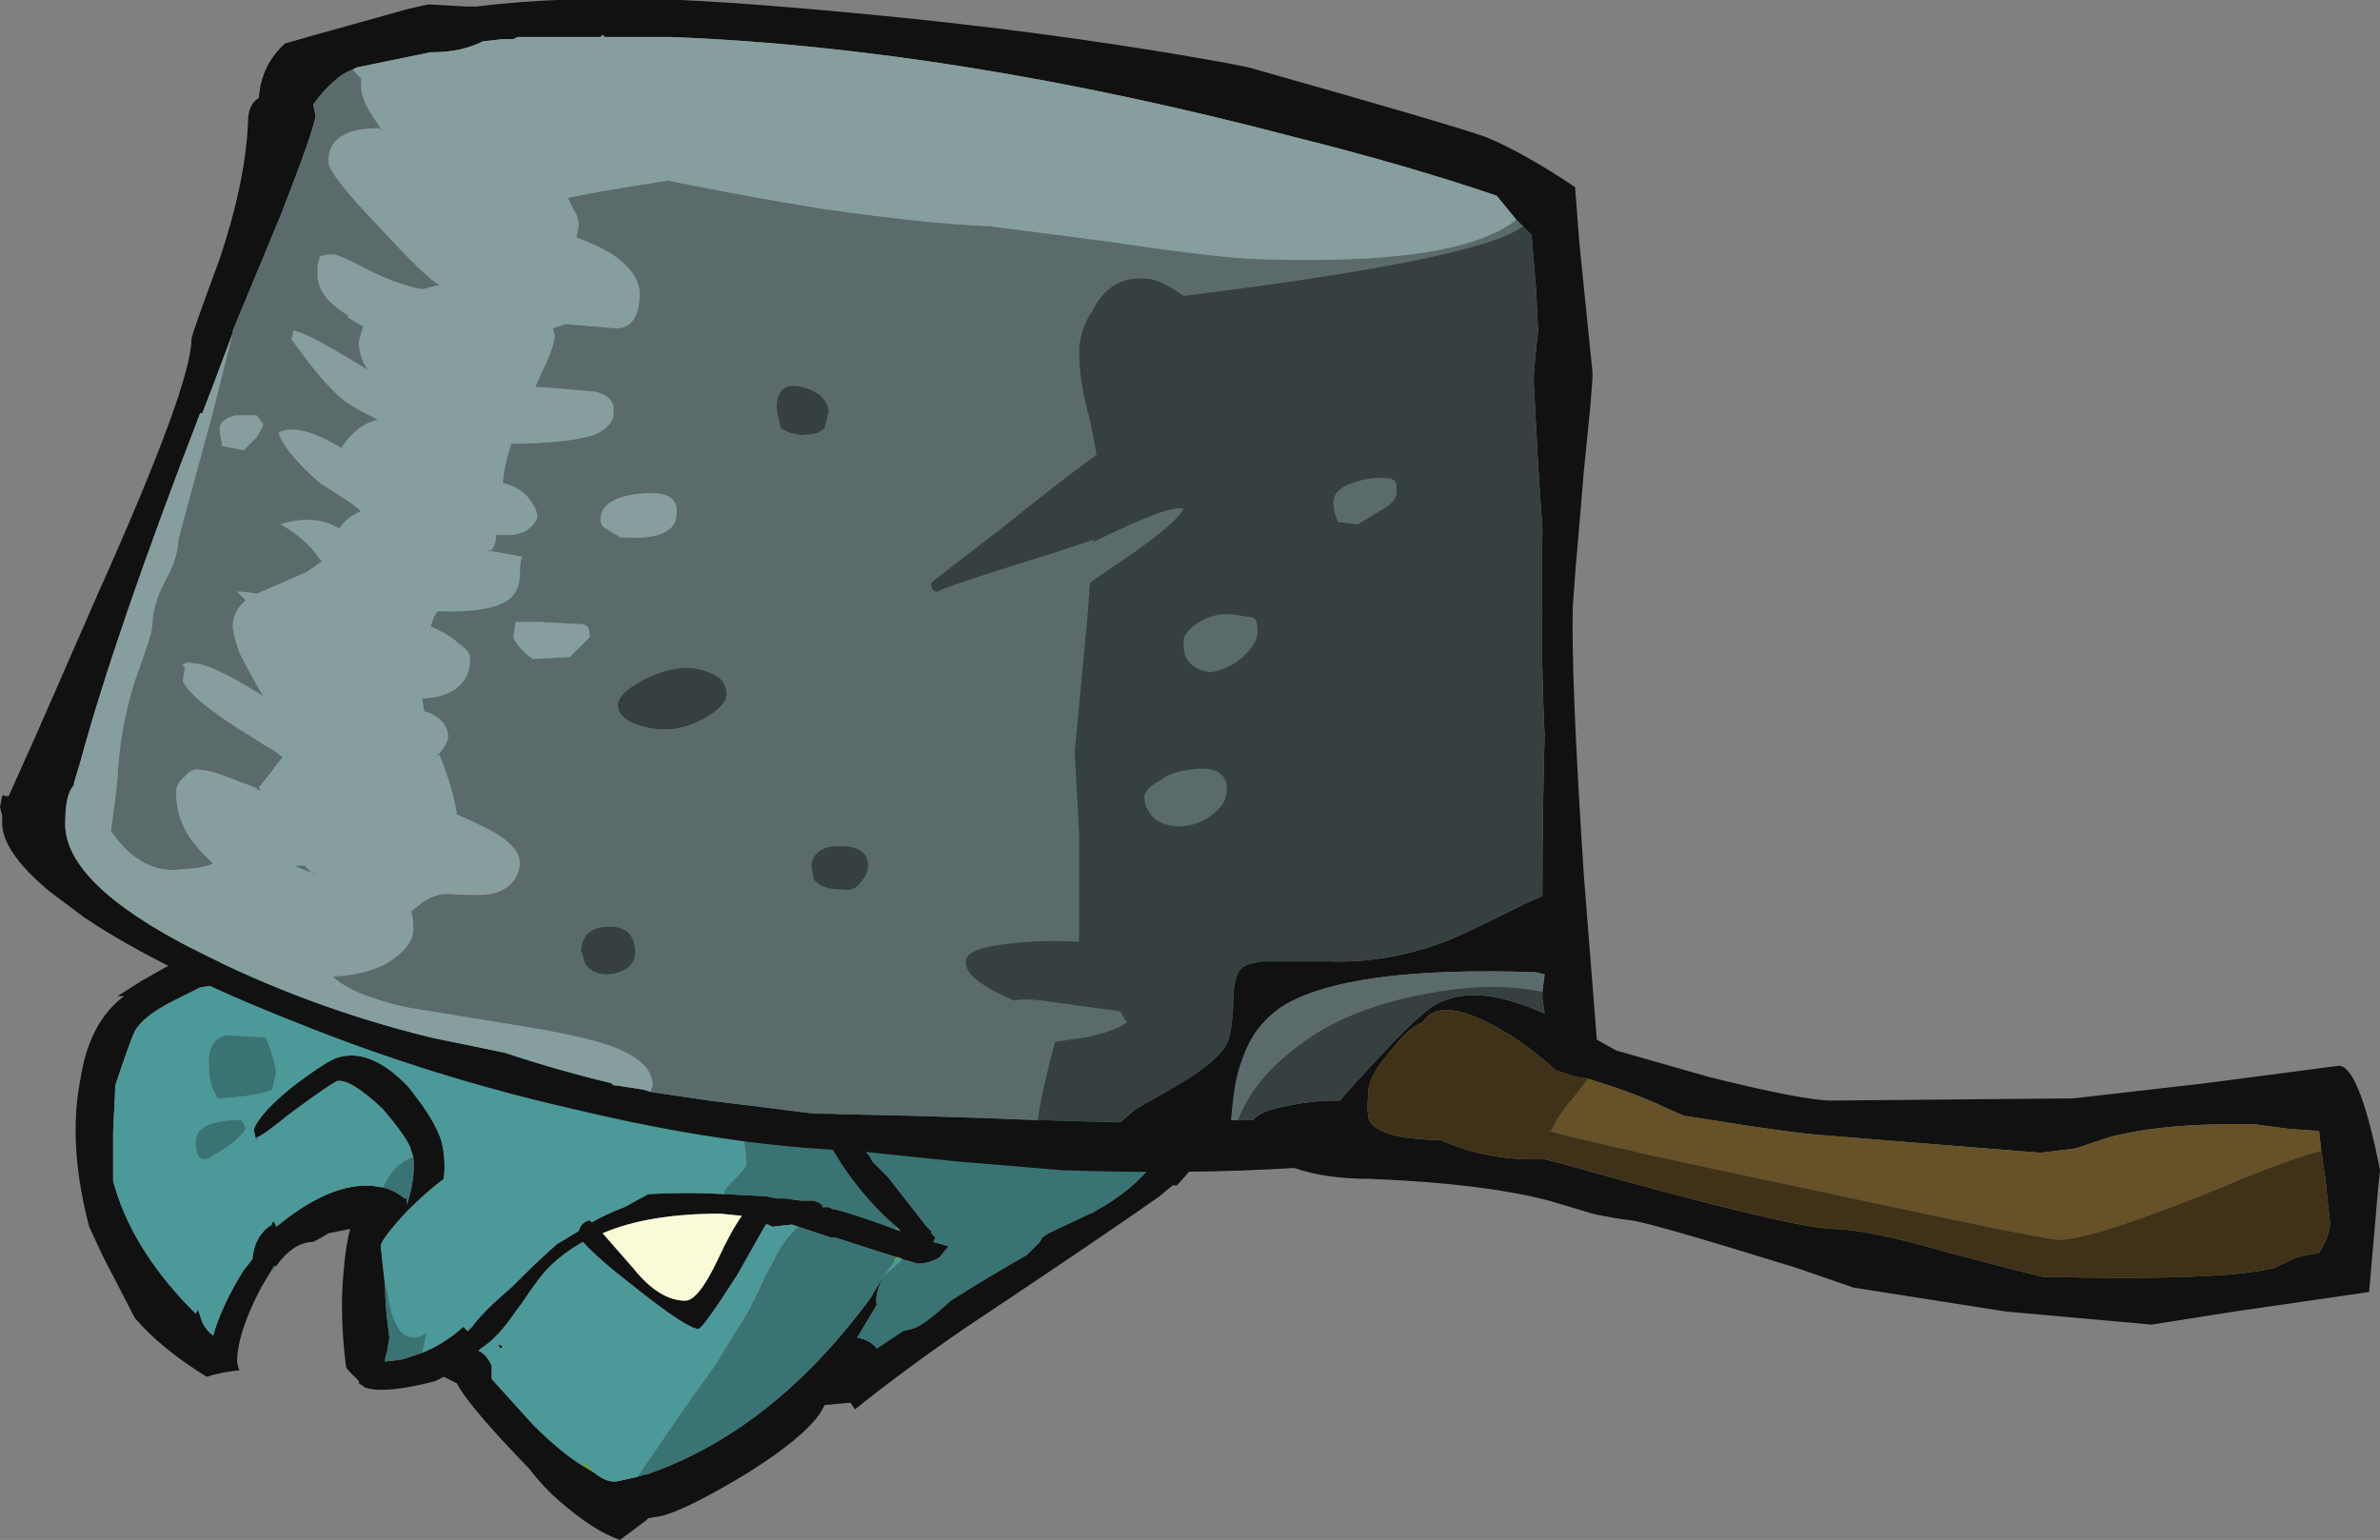 <?xml version="1.0" encoding="UTF-8" standalone="no"?>
<svg xmlns:ffdec="https://www.free-decompiler.com/flash" xmlns:xlink="http://www.w3.org/1999/xlink" ffdec:objectType="frame" height="247.8px" width="382.9px" xmlns="http://www.w3.org/2000/svg">
  <rect width="100%" height="100%" fill="#808080" stroke="none"/>
  <g transform="matrix(1.0, 0.0, 0.0, 1.0, -87.15, 79.45)">
    <use ffdec:characterId="548" height="35.4" transform="matrix(7.0, 0.0, 0.0, 7.0, 87.15, -79.45)" width="54.7" xlink:href="#shape0"/>
  </g>
  <defs>
    <g id="shape0" transform="matrix(1.0, 0.0, 0.0, 1.0, -12.45, 11.35)">
      <path d="M41.65 7.45 L41.75 8.6 41.65 7.45 M41.75 8.65 L41.8 9.25 41.75 8.65 M41.95 11.05 L41.15 12.65 Q41.2 14.05 39.5 15.9 L39.4 15.9 39.1 16.15 Q37.9 17.0 34.6 19.2 33.15 20.2 32.1 21.05 L32.0 20.9 31.95 20.9 31.4 20.95 Q31.15 21.55 29.65 22.5 28.25 23.35 27.65 23.5 L27.35 23.55 27.3 23.6 26.7 24.05 Q26.1 23.85 25.3 23.15 24.95 22.85 24.6 22.4 23.2 20.95 22.95 20.45 L22.65 20.3 22.45 20.4 Q21.3 20.7 20.85 20.55 L20.7 20.45 20.7 20.4 20.5 20.2 Q20.4 20.1 20.4 20.05 20.25 18.85 20.35 17.85 20.4 17.25 20.5 16.9 L20.0 17.0 Q19.85 17.1 19.65 17.2 19.2 17.2 18.8 17.75 L18.75 17.75 18.6 18.0 18.45 18.25 Q17.9 19.3 17.9 19.95 17.9 20.0 17.95 20.15 17.5 20.2 17.2 20.3 16.15 19.65 15.55 18.95 L14.8 17.5 14.5 16.85 Q14.0 14.95 14.3 13.45 14.5 12.15 15.3 11.55 L15.15 11.55 15.7 11.2 16.85 10.55 19.9 2.2 17.35 11.3 17.05 11.35 16.45 11.65 Q15.75 12.0 15.55 12.35 15.45 12.55 15.1 13.6 15.1 13.7 15.05 14.65 L15.05 14.7 Q15.05 15.65 15.05 15.8 15.45 17.3 16.8 18.7 L16.95 18.85 17.0 18.75 17.1 19.05 Q17.2 19.25 17.35 19.35 17.55 18.65 18.05 17.85 L18.25 17.6 Q18.3 17.05 18.7 16.8 L18.7 16.75 Q18.75 16.7 18.8 16.85 20.2 15.7 21.25 15.95 21.5 16.0 21.75 16.2 L21.8 16.2 21.8 16.35 Q22.0 15.75 21.95 15.25 L21.9 15.1 Q21.85 14.85 21.25 14.15 L21.2 14.1 Q20.5 13.45 20.2 13.5 20.0 13.6 19.25 14.15 L19.05 14.3 Q18.5 14.75 18.35 14.8 18.35 14.95 18.3 14.7 18.25 14.6 18.4 14.4 18.6 14.1 19.15 13.65 20.0 13.0 20.25 12.95 21.0 12.75 21.85 13.65 L22.15 14.05 Q22.5 14.55 22.6 14.9 22.7 15.3 22.65 15.75 22.25 16.05 21.8 16.5 21.2 17.15 21.2 17.3 L21.3 18.2 Q21.3 18.7 21.4 19.4 L21.35 19.7 21.3 19.9 21.3 19.95 21.7 19.9 22.15 19.75 Q22.65 19.55 23.1 19.15 L23.2 19.25 23.3 19.15 Q23.55 18.8 24.2 18.25 L24.35 18.1 Q24.85 17.6 25.25 17.25 L25.75 16.95 Q25.8 16.75 26.0 16.7 L26.05 16.75 Q26.4 16.55 26.8 16.4 L27.35 16.1 Q28.25 16.05 29.1 16.1 L30.05 16.15 30.3 16.2 30.5 16.2 30.85 16.25 31.15 16.25 Q31.3 16.3 31.35 16.35 L31.35 16.4 31.5 16.4 31.6 16.45 31.65 16.45 Q32.2 16.6 33.0 16.9 L33.15 16.95 33.05 16.85 Q32.4 16.3 31.85 15.5 31.3 14.7 31.1 13.9 L31.1 13.55 32.45 15.25 32.5 15.35 32.85 15.7 33.75 16.85 33.85 16.95 33.85 17.0 33.95 17.1 33.9 17.2 34.25 17.3 34.05 17.55 Q33.8 17.7 33.55 17.7 L33.2 17.6 33.1 17.55 33.05 17.55 31.65 17.1 31.55 17.1 30.8 16.85 30.65 16.8 30.2 16.85 30.1 16.8 30.05 16.8 29.4 17.95 Q28.6 19.2 28.5 19.2 28.25 19.2 27.05 18.25 26.15 17.55 25.85 17.2 25.4 17.45 25.05 17.8 24.85 18.0 24.45 18.6 L24.3 18.8 Q23.9 19.4 23.5 19.65 L23.45 19.7 Q23.65 19.8 23.75 20.05 23.75 20.15 23.75 20.25 L23.75 20.35 24.7 21.4 Q25.35 22.05 25.85 22.35 L26.1 22.5 Q26.4 22.75 26.65 22.7 L27.1 22.6 27.25 22.55 27.3 22.55 Q30.2 21.55 32.45 18.5 L32.75 18.0 33.0 17.65 32.75 18.0 Q32.55 18.4 32.6 18.65 L32.15 19.4 Q32.45 19.45 32.6 19.65 L33.2 19.25 33.4 19.2 Q33.65 19.15 34.3 18.55 35.25 17.95 36.05 17.5 L36.35 17.2 36.4 17.1 36.55 17.0 37.5 16.55 Q37.55 16.55 37.6 16.5 38.45 16.05 39.0 15.35 L41.95 11.05 M37.55 0.6 L39.7 0.4 37.55 0.6 M30.65 3.6 L30.8 4.1 24.85 6.3 23.05 8.25 22.75 8.6 22.85 8.7 22.7 9.3 22.35 11.0 30.65 3.6 M26.2 7.45 L25.95 7.95 23.9 7.8 26.2 7.45 M26.4 8.25 L22.4 11.05 26.4 8.25 M29.0 16.55 Q27.35 16.55 26.3 17.0 L27.0 17.8 Q27.6 18.55 28.2 18.55 28.5 18.55 28.95 17.6 29.25 16.95 29.5 16.6 L29.0 16.55 M24.0 19.6 Q23.95 19.7 23.9 19.55 L24.0 19.6 M18.3 8.0 L18.3 8.05 18.3 8.0 M18.35 9.5 L18.25 9.6 18.35 9.5 M21.75 16.45 L21.75 16.45" fill="#111111" fill-rule="evenodd" stroke="none"/>
      <path d="M40.6 0.3 L41.3 3.6 40.6 0.3 M19.9 2.2 L24.7 1.75 27.85 1.5 36.05 0.7 30.65 3.6 22.35 11.0 22.4 11.05 26.4 8.25 25.95 7.95 26.2 7.45 24.85 6.3 30.8 4.1 29.5 14.6 Q29.6 15.05 29.6 15.35 L29.6 15.45 Q29.55 15.55 29.35 15.75 29.1 16.0 29.1 16.05 L29.1 16.1 Q28.25 16.05 27.35 16.1 L26.8 16.4 Q26.4 16.55 26.05 16.75 L26.0 16.7 Q25.8 16.75 25.75 16.95 L25.25 17.25 Q24.85 17.6 24.35 18.1 L24.2 18.25 Q23.55 18.8 23.3 19.15 L23.2 19.25 23.1 19.15 Q22.65 19.55 22.15 19.75 L22.25 19.3 Q22.1 19.4 21.95 19.4 21.5 19.4 21.35 18.35 L21.3 18.2 21.2 17.3 Q21.2 17.15 21.8 16.5 22.25 16.05 22.65 15.75 22.7 15.3 22.6 14.9 22.5 14.55 22.15 14.05 L21.85 13.65 Q21.0 12.75 20.25 12.95 20.0 13.0 19.15 13.65 18.6 14.1 18.4 14.4 18.25 14.6 18.3 14.7 18.35 14.95 18.35 14.8 18.5 14.75 19.05 14.3 L19.25 14.15 Q20.0 13.6 20.2 13.5 20.5 13.45 21.2 14.1 L21.25 14.15 Q21.85 14.85 21.9 15.1 L21.95 15.25 Q21.75 15.3 21.5 15.55 21.35 15.75 21.25 15.95 20.2 15.7 18.8 16.85 18.75 16.7 18.7 16.75 L18.7 16.8 Q18.3 17.05 18.25 17.6 L18.05 17.85 Q17.55 18.65 17.35 19.35 17.2 19.25 17.1 19.05 L17.0 18.75 16.95 18.85 16.8 18.7 Q15.45 17.3 15.05 15.8 15.05 15.65 15.05 14.7 L15.05 14.65 Q15.1 13.7 15.1 13.6 15.45 12.55 15.55 12.35 15.75 12.0 16.45 11.65 L17.05 11.35 17.35 11.3 19.9 2.2 M33.0 16.9 L33.05 16.9 33.05 16.85 33.15 16.95 33.0 16.9 M33.2 17.6 L32.75 18.0 33.0 17.65 33.1 17.55 33.2 17.6 M27.1 22.6 L26.65 22.7 Q26.4 22.75 26.1 22.5 L25.9 22.3 25.85 22.35 Q25.35 22.05 24.7 21.4 L23.75 20.35 23.75 20.25 Q23.75 20.15 23.75 20.05 23.65 19.8 23.45 19.7 L23.5 19.65 Q23.9 19.4 24.3 18.8 L24.45 18.6 Q24.85 18.0 25.05 17.8 25.4 17.45 25.85 17.2 26.15 17.55 27.05 18.25 28.25 19.2 28.5 19.2 28.6 19.2 29.4 17.95 L30.05 16.8 30.1 16.8 30.2 16.85 30.65 16.8 30.8 16.85 Q30.45 17.15 30.2 17.7 30.05 17.95 29.9 18.3 L29.65 18.8 29.0 19.85 28.95 19.95 28.2 21.0 Q27.45 22.1 27.1 22.6 M24.0 19.6 L23.9 19.55 Q23.95 19.7 24.0 19.6 M17.25 13.05 Q17.25 13.45 17.35 13.7 L17.45 13.9 Q18.35 13.85 18.7 13.7 L18.8 13.3 Q18.7 12.8 18.55 12.5 L17.65 12.45 Q17.25 12.55 17.25 13.05 M17.35 15.2 Q17.85 14.95 18.1 14.6 L18.0 14.4 Q16.95 14.4 16.95 14.9 16.95 15.3 17.15 15.3 17.25 15.3 17.35 15.2" fill="#4c9999" fill-rule="evenodd" stroke="none"/>
      <path d="M41.3 3.6 L41.65 7.45 41.75 8.6 41.75 8.65 41.8 9.25 41.95 11.05 39.0 15.35 Q38.45 16.05 37.6 16.5 37.55 16.55 37.5 16.55 L36.55 17.0 36.4 17.1 36.35 17.2 36.05 17.5 Q35.25 17.95 34.3 18.55 33.65 19.15 33.4 19.2 L33.2 19.25 32.6 19.65 Q32.45 19.45 32.15 19.4 L32.6 18.65 Q32.55 18.4 32.75 18.0 L33.2 17.6 33.55 17.7 Q33.8 17.7 34.05 17.55 L34.25 17.3 33.9 17.2 33.95 17.1 33.85 17.0 33.85 16.95 33.75 16.85 32.85 15.7 32.5 15.35 32.45 15.25 31.1 13.55 31.1 13.9 Q31.3 14.7 31.85 15.5 32.4 16.3 33.05 16.85 L33.05 16.9 33.0 16.9 Q32.2 16.6 31.65 16.45 L31.6 16.45 31.5 16.4 31.35 16.4 31.35 16.35 Q31.3 16.3 31.15 16.25 L30.85 16.25 30.5 16.2 30.3 16.2 30.05 16.15 29.1 16.1 29.1 16.05 Q29.1 16.0 29.35 15.75 29.55 15.55 29.6 15.45 L29.6 15.35 Q29.6 15.05 29.5 14.6 L30.8 4.1 30.65 3.6 36.05 0.7 37.55 0.6 39.7 0.4 40.6 0.3 41.3 3.6 M18.8 17.75 L18.6 18.0 18.75 17.75 18.8 17.75 M24.7 1.75 L27.85 1.5 24.7 1.75 M33.0 17.65 L32.75 18.0 32.45 18.5 Q30.2 21.55 27.3 22.55 L27.25 22.55 27.1 22.6 Q27.45 22.1 28.2 21.0 L28.95 19.95 29.0 19.85 29.65 18.8 29.9 18.3 Q30.05 17.95 30.2 17.7 30.45 17.15 30.8 16.85 L31.55 17.1 31.65 17.1 33.05 17.55 33.0 17.6 33.0 17.65 M24.85 6.3 L26.2 7.45 23.9 7.8 23.1 8.25 23.05 8.25 24.85 6.3 M21.25 15.95 Q21.35 15.75 21.5 15.55 21.75 15.3 21.95 15.25 22.0 15.75 21.8 16.35 L21.8 16.2 21.75 16.2 Q21.5 16.0 21.25 15.95 M21.3 18.2 L21.35 18.35 Q21.5 19.4 21.95 19.4 22.1 19.4 22.25 19.3 L22.15 19.75 21.7 19.9 21.3 19.95 21.3 19.9 21.35 19.7 21.4 19.4 Q21.3 18.7 21.3 18.2 M18.3 8.05 L18.3 8.0 18.3 8.05 M17.25 13.05 Q17.25 12.55 17.65 12.45 L18.55 12.5 Q18.7 12.8 18.8 13.3 L18.7 13.7 Q18.35 13.85 17.45 13.9 L17.35 13.7 Q17.25 13.45 17.25 13.05 M21.75 16.45 L21.75 16.45 M17.35 15.2 Q17.25 15.3 17.15 15.3 16.95 15.3 16.95 14.9 16.95 14.4 18.0 14.4 L18.1 14.6 Q17.85 14.95 17.35 15.2" fill="#397373" fill-rule="evenodd" stroke="none"/>
      <path d="M29.0 16.55 L29.5 16.6 Q29.25 16.95 28.95 17.6 28.5 18.55 28.2 18.55 27.6 18.55 27.0 17.8 L26.3 17.0 Q27.35 16.55 29.0 16.55" fill="#faf9d8" fill-rule="evenodd" stroke="none"/>
      <path d="M25.95 7.95 L26.4 8.25 22.4 11.05 22.35 11.0 22.7 9.3 22.85 8.7 22.75 8.6 23.1 8.25 23.9 7.8 25.95 7.95 M18.25 9.6 L18.35 9.5 18.25 9.6" fill="#cc3333" fill-rule="evenodd" stroke="none"/>
      <path d="M22.85 8.7 L22.7 9.3 22.85 8.7" fill="#efbebe" fill-rule="evenodd" stroke="none"/>
      <path d="M26.1 22.5 L25.85 22.35 25.9 22.3 26.1 22.5 M33.05 17.55 L33.1 17.55 33.0 17.65 33.0 17.6 33.05 17.55" fill="#78a01b" fill-rule="evenodd" stroke="none"/>
      <path d="M23.1 8.25 L22.75 8.6 23.05 8.25 23.1 8.25" fill="#b0ca1e" fill-rule="evenodd" stroke="none"/>
      <path d="M18.3 8.05 L18.3 8.0 18.3 8.05 M18.25 9.6 L18.35 9.5 18.25 9.6" fill="#2c3902" fill-rule="evenodd" stroke="none"/>
      <path d="M22.3 -11.25 L23.15 -11.2 23.4 -11.2 Q25.4 -11.45 28.1 -11.35 30.2 -11.25 33.6 -10.9 37.35 -10.5 40.65 -9.9 L41.15 -9.8 Q45.75 -8.5 46.6 -8.2 47.45 -7.85 48.65 -7.05 L48.75 -5.75 49.05 -2.8 49.05 -2.65 49.0 -2.0 48.85 -0.5 48.75 0.7 Q48.65 1.8 48.6 2.55 48.55 4.15 48.85 8.75 L49.15 12.55 49.6 12.8 51.7 13.4 Q53.9 13.95 54.55 13.95 L60.1 13.9 63.15 13.55 66.2 13.15 Q66.65 13.15 67.1 15.3 L67.15 15.55 67.1 16.05 66.9 18.35 63.8 18.8 61.9 19.1 58.55 18.8 55.05 18.25 53.75 17.8 Q50.2 16.7 49.9 16.7 49.5 16.65 49.05 16.55 L48.05 16.25 Q46.5 15.85 43.95 15.75 42.9 15.75 42.2 15.5 39.75 15.65 36.85 15.55 L34.45 15.35 32.05 15.1 Q29.2 15.0 25.65 14.15 22.35 13.4 19.25 12.15 16.2 10.95 14.4 9.75 L13.6 9.15 Q12.45 8.2 12.5 7.5 L12.5 7.4 12.45 7.2 12.5 6.95 Q12.55 6.9 12.55 6.95 L12.65 6.95 13.3 5.5 14.7 2.3 Q16.85 -2.5 16.85 -3.55 16.85 -3.65 17.5 -5.4 18.1 -7.2 18.15 -8.55 18.15 -8.95 18.4 -9.1 18.45 -9.85 19.0 -10.35 L19.7 -10.55 21.85 -11.15 22.3 -11.25 M20.55 -9.75 Q20.3 -9.65 20.15 -9.5 19.9 -9.3 19.65 -8.95 L19.7 -8.7 Q19.7 -8.45 18.9 -6.4 L17.8 -3.75 17.8 -3.7 17.35 -2.5 17.1 -1.85 17.05 -1.85 Q15.1 3.2 14.3 6.15 L14.15 6.65 14.15 6.7 Q13.95 6.9 13.95 7.55 13.9 8.95 16.95 10.5 19.5 11.8 22.35 12.5 L24.05 12.85 Q25.25 13.25 26.5 13.55 L26.55 13.6 26.6 13.6 27.25 13.7 27.4 13.75 28.75 13.95 31.15 14.25 33.4 14.3 35.0 14.35 36.3 14.4 36.4 14.4 38.15 14.45 38.2 14.45 38.55 14.15 39.25 13.75 Q40.6 13.0 40.7 12.5 40.8 12.1 40.8 11.45 40.85 11.05 40.95 10.95 41.05 10.8 41.5 10.75 41.85 10.75 43.0 10.75 44.3 10.8 45.65 10.3 46.05 10.15 47.55 9.4 L47.9 9.25 47.9 9.1 Q47.9 7.35 47.95 5.55 47.85 3.5 47.9 0.8 47.8 -0.5 47.7 -2.6 47.7 -2.85 47.8 -3.75 L47.75 -4.75 47.65 -5.95 47.45 -6.15 47.3 -6.3 46.85 -6.85 Q44.8 -7.55 42.2 -8.2 34.4 -10.25 27.85 -10.5 L26.35 -10.5 26.3 -10.55 26.25 -10.5 24.35 -10.5 24.25 -10.45 24.0 -10.45 23.55 -10.4 Q23.05 -10.15 22.4 -10.15 L22.35 -10.15 20.65 -9.8 20.55 -9.75 M47.9 11.45 L47.95 11.05 47.75 11.0 Q43.4 10.85 41.9 11.8 41.25 12.25 41.0 13.0 40.8 13.5 40.75 14.4 L40.9 14.4 41.25 14.4 Q41.4 14.2 41.9 14.1 42.55 13.95 43.2 13.95 L43.25 13.95 Q43.4 13.75 44.2 12.9 45.25 11.75 45.65 11.65 46.5 11.3 47.95 11.95 L47.9 11.6 47.9 11.45 M48.95 13.45 L48.65 13.4 48.2 13.25 Q47.6 12.7 47.0 12.35 45.55 11.5 45.15 12.15 44.8 12.3 44.5 12.7 L44.25 13.0 Q43.9 13.45 43.9 13.75 43.85 14.35 43.95 14.45 44.2 14.8 45.3 14.85 L45.55 14.85 Q46.4 15.25 47.5 15.3 L47.95 15.3 48.35 15.4 Q53.5 16.85 54.55 16.9 55.35 16.9 57.25 17.45 59.15 17.95 59.4 18.0 63.5 18.1 64.7 17.8 L65.25 17.55 Q65.45 17.5 65.75 17.45 66.0 17.05 66.0 16.75 L65.9 15.8 65.8 15.1 65.75 14.65 65.05 14.6 64.3 14.5 Q62.2 14.45 60.9 14.8 L60.15 15.05 59.35 15.15 56.85 14.95 54.4 14.75 Q53.65 14.7 51.8 14.4 L51.15 14.3 50.7 14.1 Q49.95 13.75 48.95 13.45" fill="#111111" fill-rule="evenodd" stroke="none"/>
      <path d="M17.8 -3.7 L17.8 -3.75 18.9 -6.4 Q19.7 -8.45 19.7 -8.7 L19.65 -8.95 Q19.9 -9.3 20.15 -9.5 20.3 -9.65 20.55 -9.75 L20.75 -9.55 20.75 -9.35 Q20.75 -9.05 21.1 -8.55 L21.2 -8.4 21.3 -8.35 21.15 -8.4 Q20.0 -8.4 20.0 -7.65 19.95 -7.4 21.15 -6.15 22.25 -4.95 22.55 -4.8 L22.15 -4.7 Q21.6 -4.8 20.9 -5.15 20.25 -5.5 20.1 -5.5 19.9 -5.5 19.8 -5.45 L19.75 -5.25 Q19.75 -5.45 19.75 -5.1 19.7 -4.55 20.45 -4.1 L20.45 -4.05 20.7 -3.9 20.8 -3.85 Q20.75 -3.7 20.7 -3.5 20.7 -3.15 20.9 -2.85 L20.15 -3.3 Q19.45 -3.7 19.2 -3.75 L19.15 -3.55 Q19.9 -2.5 20.35 -2.15 20.7 -1.9 21.15 -1.7 20.9 -1.65 20.7 -1.5 20.45 -1.3 20.3 -1.05 19.3 -1.65 18.85 -1.4 19.0 -0.95 19.8 -0.25 L20.5 0.2 20.75 0.4 Q20.4 0.55 20.25 0.8 L20.05 0.7 Q19.55 0.5 18.9 0.7 19.5 1.05 19.8 1.5 L19.85 1.55 19.5 1.8 18.35 2.3 Q18.1 2.25 17.9 2.25 L18.1 2.45 Q17.8 2.7 17.8 3.05 17.8 3.2 17.95 3.65 18.2 4.15 18.5 4.65 17.3 3.9 16.9 3.9 16.7 3.85 16.65 3.95 L16.7 4.0 16.65 4.3 Q16.85 4.75 18.25 5.6 L18.95 6.05 18.35 6.8 18.45 6.8 17.9 6.6 Q17.3 6.35 17.05 6.35 16.85 6.3 16.7 6.5 16.5 6.65 16.5 6.85 16.5 7.3 16.65 7.6 16.8 8.0 17.35 8.5 17.25 8.55 17.0 8.6 L16.45 8.65 Q15.6 8.65 15.0 7.75 15.1 7.05 15.15 6.55 15.2 5.4 15.55 4.3 15.95 3.2 15.95 3.05 15.95 2.55 16.25 2.0 16.55 1.45 16.55 1.05 L17.35 -1.9 17.8 -3.7 M47.3 -6.3 L47.45 -6.15 Q46.5 -5.4 39.65 -4.55 39.1 -4.95 38.75 -4.95 37.95 -5.0 37.55 -4.2 37.25 -3.75 37.25 -3.25 37.25 -2.55 37.5 -1.7 L37.65 -0.9 Q36.7 -0.2 35.65 0.65 33.9 2.0 33.85 2.05 33.85 2.25 34.0 2.25 L34.1 2.2 Q34.6 2.0 36.7 1.35 L37.6 1.05 37.55 1.15 37.6 1.1 Q39.3 0.25 39.65 0.35 39.45 0.75 37.85 1.8 L37.5 2.05 37.45 2.75 37.15 5.95 37.25 7.8 Q37.25 9.4 37.25 10.3 36.3 10.25 35.6 10.35 34.65 10.45 34.65 10.75 34.6 11.15 35.75 11.65 35.95 11.6 36.4 11.65 L38.2 11.9 38.25 12.0 38.35 12.15 Q38.1 12.35 37.4 12.5 L36.7 12.6 Q36.4 13.7 36.3 14.4 L35.0 14.35 33.4 14.3 31.15 14.25 28.75 13.95 27.4 13.75 27.45 13.6 Q27.45 13.05 26.5 12.7 25.8 12.45 24.2 12.2 L21.75 11.8 Q20.5 11.5 20.1 11.1 21.05 11.05 21.55 10.65 21.95 10.35 21.95 10.0 21.95 9.75 21.9 9.6 L22.15 9.4 Q22.45 9.2 22.7 9.2 23.5 9.25 23.75 9.2 24.35 9.05 24.4 8.5 24.4 8.05 23.55 7.65 23.25 7.5 22.9 7.35 L22.95 7.35 Q22.85 6.75 22.55 6.0 L22.45 6.05 Q22.7 5.85 22.75 5.6 22.75 5.25 22.35 5.05 L22.2 5.0 22.15 4.7 Q22.6 4.7 22.9 4.5 23.25 4.25 23.25 3.85 23.3 3.65 23.0 3.45 22.8 3.25 22.35 3.05 22.4 2.85 22.5 2.7 24.05 2.75 24.3 2.25 24.4 2.1 24.4 1.8 24.4 1.55 24.45 1.45 24.25 1.4 23.6 1.3 L23.75 1.3 Q23.85 1.15 23.85 1.0 L23.85 0.95 24.1 0.95 Q24.35 0.95 24.55 0.85 24.75 0.7 24.8 0.55 24.8 0.35 24.6 0.1 24.4 -0.15 24.0 -0.25 24.05 -0.7 24.2 -1.15 L24.1 -1.15 Q25.45 -1.15 26.1 -1.35 26.55 -1.55 26.55 -1.85 26.6 -2.25 26.1 -2.35 L24.9 -2.45 24.75 -2.45 25.0 -3.0 Q25.2 -3.45 25.2 -3.65 L25.15 -3.8 25.45 -3.9 26.65 -3.8 Q27.15 -3.85 27.15 -4.6 27.15 -5.1 26.45 -5.55 26.1 -5.75 25.55 -5.95 L25.7 -5.9 25.75 -6.15 Q25.75 -6.35 25.65 -6.5 L25.5 -6.8 Q25.9 -6.9 27.8 -7.2 29.5 -6.85 31.35 -6.55 33.8 -6.2 35.2 -6.15 L37.9 -5.8 Q40.25 -5.45 41.2 -5.4 45.1 -5.25 46.7 -5.95 47.05 -6.1 47.3 -6.3 M18.35 -1.8 L17.85 -1.8 Q17.5 -1.7 17.5 -1.5 17.5 -1.3 17.55 -1.2 L17.55 -1.1 18.05 -1.0 18.35 -1.3 Q18.5 -1.55 18.5 -1.6 L18.35 -1.8 M31.5 -1.9 Q31.45 -2.3 30.9 -2.45 30.35 -2.6 30.3 -2.05 30.3 -1.85 30.35 -1.7 L30.4 -1.5 30.6 -1.4 30.85 -1.35 Q31.05 -1.35 31.25 -1.4 L31.4 -1.5 31.5 -1.9 M44.5 -0.3 Q44.55 -0.25 44.55 -0.05 44.55 0.2 44.15 0.4 43.75 0.65 43.65 0.7 L43.2 0.65 43.15 0.5 Q43.1 0.4 43.1 0.2 43.1 -0.1 43.55 -0.25 43.95 -0.4 44.4 -0.35 L44.5 -0.3 M40.9 14.4 L40.75 14.4 Q40.8 13.5 41.0 13.0 41.25 12.25 41.9 11.8 43.4 10.85 47.75 11.0 L47.95 11.05 47.9 11.45 Q46.7 11.2 45.2 11.5 43.3 11.85 42.15 12.8 41.25 13.5 40.9 14.4 M40.9 3.85 Q40.5 4.1 40.25 4.1 39.85 4.05 39.7 3.75 39.65 3.6 39.65 3.4 39.65 3.15 40.1 2.9 40.5 2.7 40.95 2.8 L41.25 2.85 Q41.35 2.9 41.35 3.15 41.35 3.5 40.9 3.85 M39.1 6.6 Q39.35 6.4 39.75 6.35 40.65 6.2 40.65 6.8 40.65 7.1 40.35 7.35 40.0 7.65 39.5 7.65 39.0 7.6 38.85 7.3 38.75 7.15 38.75 6.95 38.8 6.75 39.1 6.6 M29.15 4.6 Q29.15 4.4 29.0 4.25 28.75 4.05 28.3 4.0 27.75 4.0 27.2 4.3 26.65 4.6 26.65 4.85 26.65 5.1 26.95 5.25 27.25 5.4 27.65 5.4 28.1 5.45 28.65 5.15 29.15 4.85 29.15 4.6 M24.3 2.95 L24.25 3.3 Q24.35 3.55 24.7 3.8 L25.55 3.75 26.0 3.3 Q26.0 3.1 25.95 3.05 L25.85 3.0 24.85 2.95 Q24.55 2.95 24.3 2.95 M26.7 1.0 Q28.0 1.1 28.0 0.45 28.05 -0.1 27.15 0.0 26.25 0.1 26.25 0.6 26.25 0.65 26.3 0.75 L26.7 1.0 M31.15 8.85 Q31.3 9.1 31.85 9.1 32.1 9.15 32.25 8.9 32.4 8.75 32.4 8.55 32.4 8.1 31.75 8.1 31.15 8.1 31.1 8.55 L31.15 8.85 M27.05 10.55 Q27.05 9.95 26.45 9.95 25.85 9.95 25.8 10.5 L25.9 10.8 Q26.05 11.05 26.4 11.05 26.6 11.05 26.8 10.95 27.05 10.8 27.05 10.55 M19.2 8.55 L19.45 8.55 19.65 8.75 19.7 8.75 Q19.45 8.65 19.2 8.55" fill="#5b6b6b" fill-rule="evenodd" stroke="none"/>
      <path d="M65.8 15.1 Q64.9 15.35 63.5 15.95 60.55 17.15 59.75 17.15 59.2 17.1 54.1 16.0 49.55 15.05 48.05 14.65 L48.1 14.65 Q48.25 14.3 48.6 13.9 L48.95 13.45 Q49.95 13.75 50.7 14.1 L51.15 14.3 51.8 14.4 Q53.65 14.7 54.4 14.75 L56.85 14.95 59.35 15.15 60.15 15.05 60.9 14.8 Q62.2 14.45 64.3 14.5 L65.05 14.6 65.75 14.65 65.8 15.1" fill="#665128" fill-rule="evenodd" stroke="none"/>
      <path d="M47.45 -6.15 L47.65 -5.95 47.75 -4.75 47.8 -3.75 Q47.7 -2.85 47.7 -2.6 47.8 -0.5 47.9 0.8 47.85 3.5 47.95 5.55 47.9 7.35 47.9 9.1 L47.9 9.25 47.55 9.4 Q46.05 10.15 45.65 10.3 44.3 10.8 43.0 10.75 41.85 10.75 41.5 10.75 41.05 10.8 40.95 10.95 40.85 11.05 40.8 11.45 40.8 12.1 40.7 12.5 40.6 13.0 39.25 13.75 L38.55 14.15 38.2 14.45 38.15 14.45 36.4 14.4 36.3 14.4 Q36.4 13.7 36.7 12.6 L37.4 12.5 Q38.1 12.35 38.35 12.15 L38.25 12.0 38.2 11.9 36.4 11.65 Q35.95 11.6 35.75 11.65 34.6 11.15 34.65 10.75 34.65 10.45 35.6 10.35 36.3 10.25 37.25 10.3 37.25 9.4 37.25 7.8 L37.15 5.95 37.45 2.75 37.5 2.05 37.85 1.8 Q39.45 0.75 39.65 0.35 39.3 0.25 37.6 1.1 L37.55 1.15 37.6 1.05 36.7 1.35 Q34.6 2.0 34.1 2.2 L34.0 2.25 Q33.85 2.25 33.85 2.05 33.9 2.0 35.65 0.65 36.7 -0.2 37.65 -0.9 L37.5 -1.7 Q37.25 -2.55 37.25 -3.25 37.25 -3.75 37.55 -4.2 37.95 -5.0 38.75 -4.95 39.1 -4.95 39.65 -4.55 46.5 -5.4 47.45 -6.15 M31.5 -1.9 L31.4 -1.5 31.25 -1.4 Q31.05 -1.35 30.85 -1.35 L30.6 -1.4 30.4 -1.5 30.35 -1.7 Q30.3 -1.85 30.3 -2.05 30.35 -2.6 30.9 -2.45 31.45 -2.3 31.5 -1.9 M44.5 -0.3 L44.4 -0.35 Q43.95 -0.4 43.55 -0.25 43.1 -0.1 43.1 0.2 43.1 0.4 43.15 0.5 L43.2 0.65 43.65 0.7 Q43.75 0.65 44.15 0.4 44.55 0.2 44.55 -0.05 44.55 -0.25 44.5 -0.3 M40.9 14.4 Q41.25 13.5 42.15 12.8 43.3 11.85 45.2 11.5 46.7 11.2 47.9 11.45 L47.9 11.6 47.95 11.95 Q46.5 11.3 45.65 11.65 45.25 11.75 44.2 12.9 43.4 13.75 43.25 13.95 L43.2 13.95 Q42.55 13.95 41.9 14.1 41.4 14.2 41.25 14.4 L40.9 14.4 M39.1 6.6 Q38.8 6.75 38.75 6.95 38.75 7.15 38.85 7.3 39.0 7.6 39.5 7.65 40.0 7.65 40.35 7.35 40.65 7.1 40.65 6.8 40.65 6.2 39.75 6.35 39.35 6.4 39.1 6.6 M40.9 3.85 Q41.35 3.5 41.35 3.15 41.35 2.9 41.25 2.85 L40.95 2.8 Q40.5 2.7 40.1 2.9 39.65 3.15 39.65 3.4 39.65 3.6 39.7 3.75 39.85 4.05 40.25 4.1 40.5 4.1 40.9 3.85 M29.15 4.6 Q29.15 4.85 28.65 5.15 28.1 5.45 27.65 5.4 27.25 5.4 26.95 5.25 26.65 5.1 26.65 4.85 26.65 4.6 27.2 4.3 27.75 4.0 28.3 4.0 28.75 4.05 29.0 4.25 29.15 4.4 29.15 4.6 M27.05 10.55 Q27.05 10.8 26.8 10.95 26.6 11.05 26.4 11.05 26.05 11.05 25.9 10.8 L25.8 10.5 Q25.85 9.95 26.45 9.95 27.05 9.95 27.05 10.55 M31.15 8.85 L31.1 8.55 Q31.15 8.1 31.75 8.1 32.4 8.1 32.4 8.55 32.4 8.75 32.25 8.9 32.1 9.15 31.85 9.1 31.3 9.1 31.15 8.85" fill="#364040" fill-rule="evenodd" stroke="none"/>
      <path d="M17.8 -3.7 L17.35 -1.9 16.55 1.05 Q16.55 1.45 16.25 2.0 15.95 2.55 15.95 3.05 15.95 3.2 15.55 4.3 15.2 5.4 15.15 6.55 15.1 7.05 15.0 7.75 15.6 8.65 16.45 8.65 L17.0 8.6 Q17.25 8.55 17.35 8.5 16.8 8.0 16.65 7.6 16.5 7.3 16.5 6.85 16.5 6.65 16.7 6.5 16.85 6.3 17.05 6.35 17.3 6.35 17.9 6.6 L18.45 6.8 18.35 6.8 18.95 6.05 18.25 5.6 Q16.85 4.75 16.65 4.3 L16.7 4.0 16.65 3.95 Q16.7 3.85 16.9 3.9 17.3 3.9 18.5 4.65 18.2 4.15 17.95 3.65 17.8 3.2 17.8 3.05 17.8 2.7 18.1 2.45 L17.9 2.25 Q18.1 2.25 18.35 2.3 L19.5 1.8 19.85 1.55 19.8 1.5 Q19.5 1.05 18.9 0.7 19.55 0.5 20.05 0.7 L20.25 0.8 Q20.4 0.55 20.75 0.4 L20.5 0.2 19.8 -0.25 Q19.0 -0.95 18.85 -1.4 19.3 -1.65 20.3 -1.05 20.45 -1.3 20.7 -1.5 20.9 -1.65 21.15 -1.7 20.7 -1.9 20.35 -2.15 19.9 -2.5 19.15 -3.55 L19.2 -3.75 Q19.45 -3.7 20.15 -3.3 L20.9 -2.85 Q20.7 -3.15 20.7 -3.5 20.75 -3.7 20.8 -3.85 L20.7 -3.9 20.45 -4.05 20.45 -4.1 Q19.7 -4.55 19.75 -5.1 19.75 -5.45 19.75 -5.25 L19.8 -5.45 Q19.9 -5.5 20.1 -5.5 20.25 -5.5 20.9 -5.15 21.6 -4.8 22.15 -4.7 L22.55 -4.8 Q22.25 -4.95 21.15 -6.15 19.95 -7.4 20.0 -7.65 20.0 -8.4 21.15 -8.4 L21.3 -8.35 21.2 -8.4 21.1 -8.55 Q20.75 -9.05 20.75 -9.35 L20.75 -9.55 20.55 -9.75 20.65 -9.8 22.35 -10.15 22.4 -10.15 Q23.05 -10.15 23.55 -10.4 L24.0 -10.45 24.25 -10.45 24.35 -10.5 26.25 -10.5 26.3 -10.55 26.35 -10.5 27.85 -10.5 Q34.4 -10.25 42.2 -8.2 44.8 -7.55 46.85 -6.85 L47.3 -6.3 Q47.05 -6.1 46.7 -5.95 45.1 -5.25 41.2 -5.4 40.25 -5.45 37.9 -5.8 L35.2 -6.15 Q33.8 -6.2 31.35 -6.55 29.5 -6.85 27.8 -7.2 25.9 -6.9 25.5 -6.8 L25.65 -6.5 Q25.75 -6.35 25.75 -6.15 L25.7 -5.9 25.55 -5.95 Q26.1 -5.75 26.45 -5.55 27.15 -5.1 27.15 -4.6 27.15 -3.85 26.65 -3.8 L25.45 -3.9 25.15 -3.8 25.2 -3.65 Q25.2 -3.45 25.0 -3.0 L24.75 -2.45 24.9 -2.45 26.1 -2.35 Q26.6 -2.25 26.55 -1.85 26.55 -1.55 26.1 -1.35 25.45 -1.15 24.1 -1.15 L24.2 -1.15 Q24.05 -0.7 24.0 -0.25 24.4 -0.15 24.6 0.1 24.8 0.35 24.8 0.55 24.75 0.7 24.55 0.85 24.35 0.95 24.1 0.95 L23.85 0.95 23.85 1.0 Q23.85 1.15 23.75 1.3 L23.6 1.3 Q24.25 1.4 24.45 1.45 24.4 1.55 24.4 1.8 24.4 2.1 24.3 2.25 24.05 2.75 22.5 2.7 22.4 2.85 22.35 3.05 22.8 3.25 23.0 3.45 23.3 3.65 23.25 3.85 23.25 4.25 22.9 4.5 22.6 4.7 22.15 4.7 L22.2 5.0 22.35 5.05 Q22.75 5.25 22.75 5.6 22.7 5.85 22.45 6.05 L22.55 6.0 Q22.85 6.75 22.95 7.35 L22.9 7.35 Q23.25 7.5 23.55 7.65 24.4 8.05 24.4 8.5 24.35 9.05 23.75 9.2 23.5 9.25 22.7 9.2 22.45 9.2 22.15 9.4 L21.9 9.6 Q21.95 9.75 21.95 10.0 21.95 10.35 21.55 10.65 21.05 11.05 20.1 11.1 20.5 11.5 21.75 11.8 L24.2 12.2 Q25.8 12.45 26.5 12.7 27.45 13.05 27.45 13.6 L27.4 13.75 27.25 13.7 26.6 13.6 26.55 13.6 26.5 13.55 Q25.25 13.25 24.05 12.85 L22.35 12.5 Q19.5 11.8 16.95 10.5 13.9 8.95 13.95 7.55 13.95 6.9 14.15 6.7 L14.15 6.65 14.3 6.15 Q15.1 3.2 17.05 -1.85 L17.1 -1.85 17.35 -2.5 17.8 -3.7 M18.35 -1.8 L18.5 -1.6 Q18.5 -1.55 18.35 -1.3 L18.05 -1.0 17.55 -1.1 17.55 -1.2 Q17.5 -1.3 17.5 -1.5 17.5 -1.7 17.85 -1.8 L18.35 -1.8 M26.7 1.0 L26.3 0.75 Q26.25 0.65 26.25 0.6 26.25 0.1 27.15 0.0 28.05 -0.1 28.0 0.45 28.0 1.1 26.7 1.0 M24.3 2.95 Q24.55 2.95 24.85 2.95 L25.85 3.0 25.95 3.05 Q26.0 3.1 26.0 3.3 L25.55 3.75 24.7 3.8 Q24.35 3.55 24.25 3.3 L24.3 2.95 M19.2 8.55 Q19.45 8.65 19.7 8.75 L19.65 8.75 19.45 8.55 19.2 8.55" fill="#869e9e" fill-rule="evenodd" stroke="none"/>
      <path d="M48.95 13.45 L48.6 13.9 Q48.25 14.3 48.1 14.65 L48.05 14.65 Q49.55 15.05 54.1 16.0 59.2 17.1 59.75 17.15 60.55 17.15 63.5 15.95 64.9 15.35 65.8 15.1 L65.9 15.8 66.0 16.75 Q66.0 17.05 65.75 17.45 65.45 17.5 65.25 17.55 L64.7 17.8 Q63.5 18.1 59.4 18.0 59.15 17.95 57.25 17.45 55.35 16.9 54.55 16.9 53.5 16.85 48.35 15.4 L47.95 15.3 47.5 15.3 Q46.4 15.25 45.55 14.85 L45.3 14.85 Q44.2 14.8 43.95 14.45 43.85 14.35 43.9 13.75 43.9 13.45 44.25 13.0 L44.5 12.7 Q44.8 12.3 45.15 12.15 45.55 11.5 47.0 12.35 47.6 12.7 48.2 13.25 L48.65 13.4 48.95 13.45" fill="#403218" fill-rule="evenodd" stroke="none"/>
    </g>
  </defs>
</svg>

